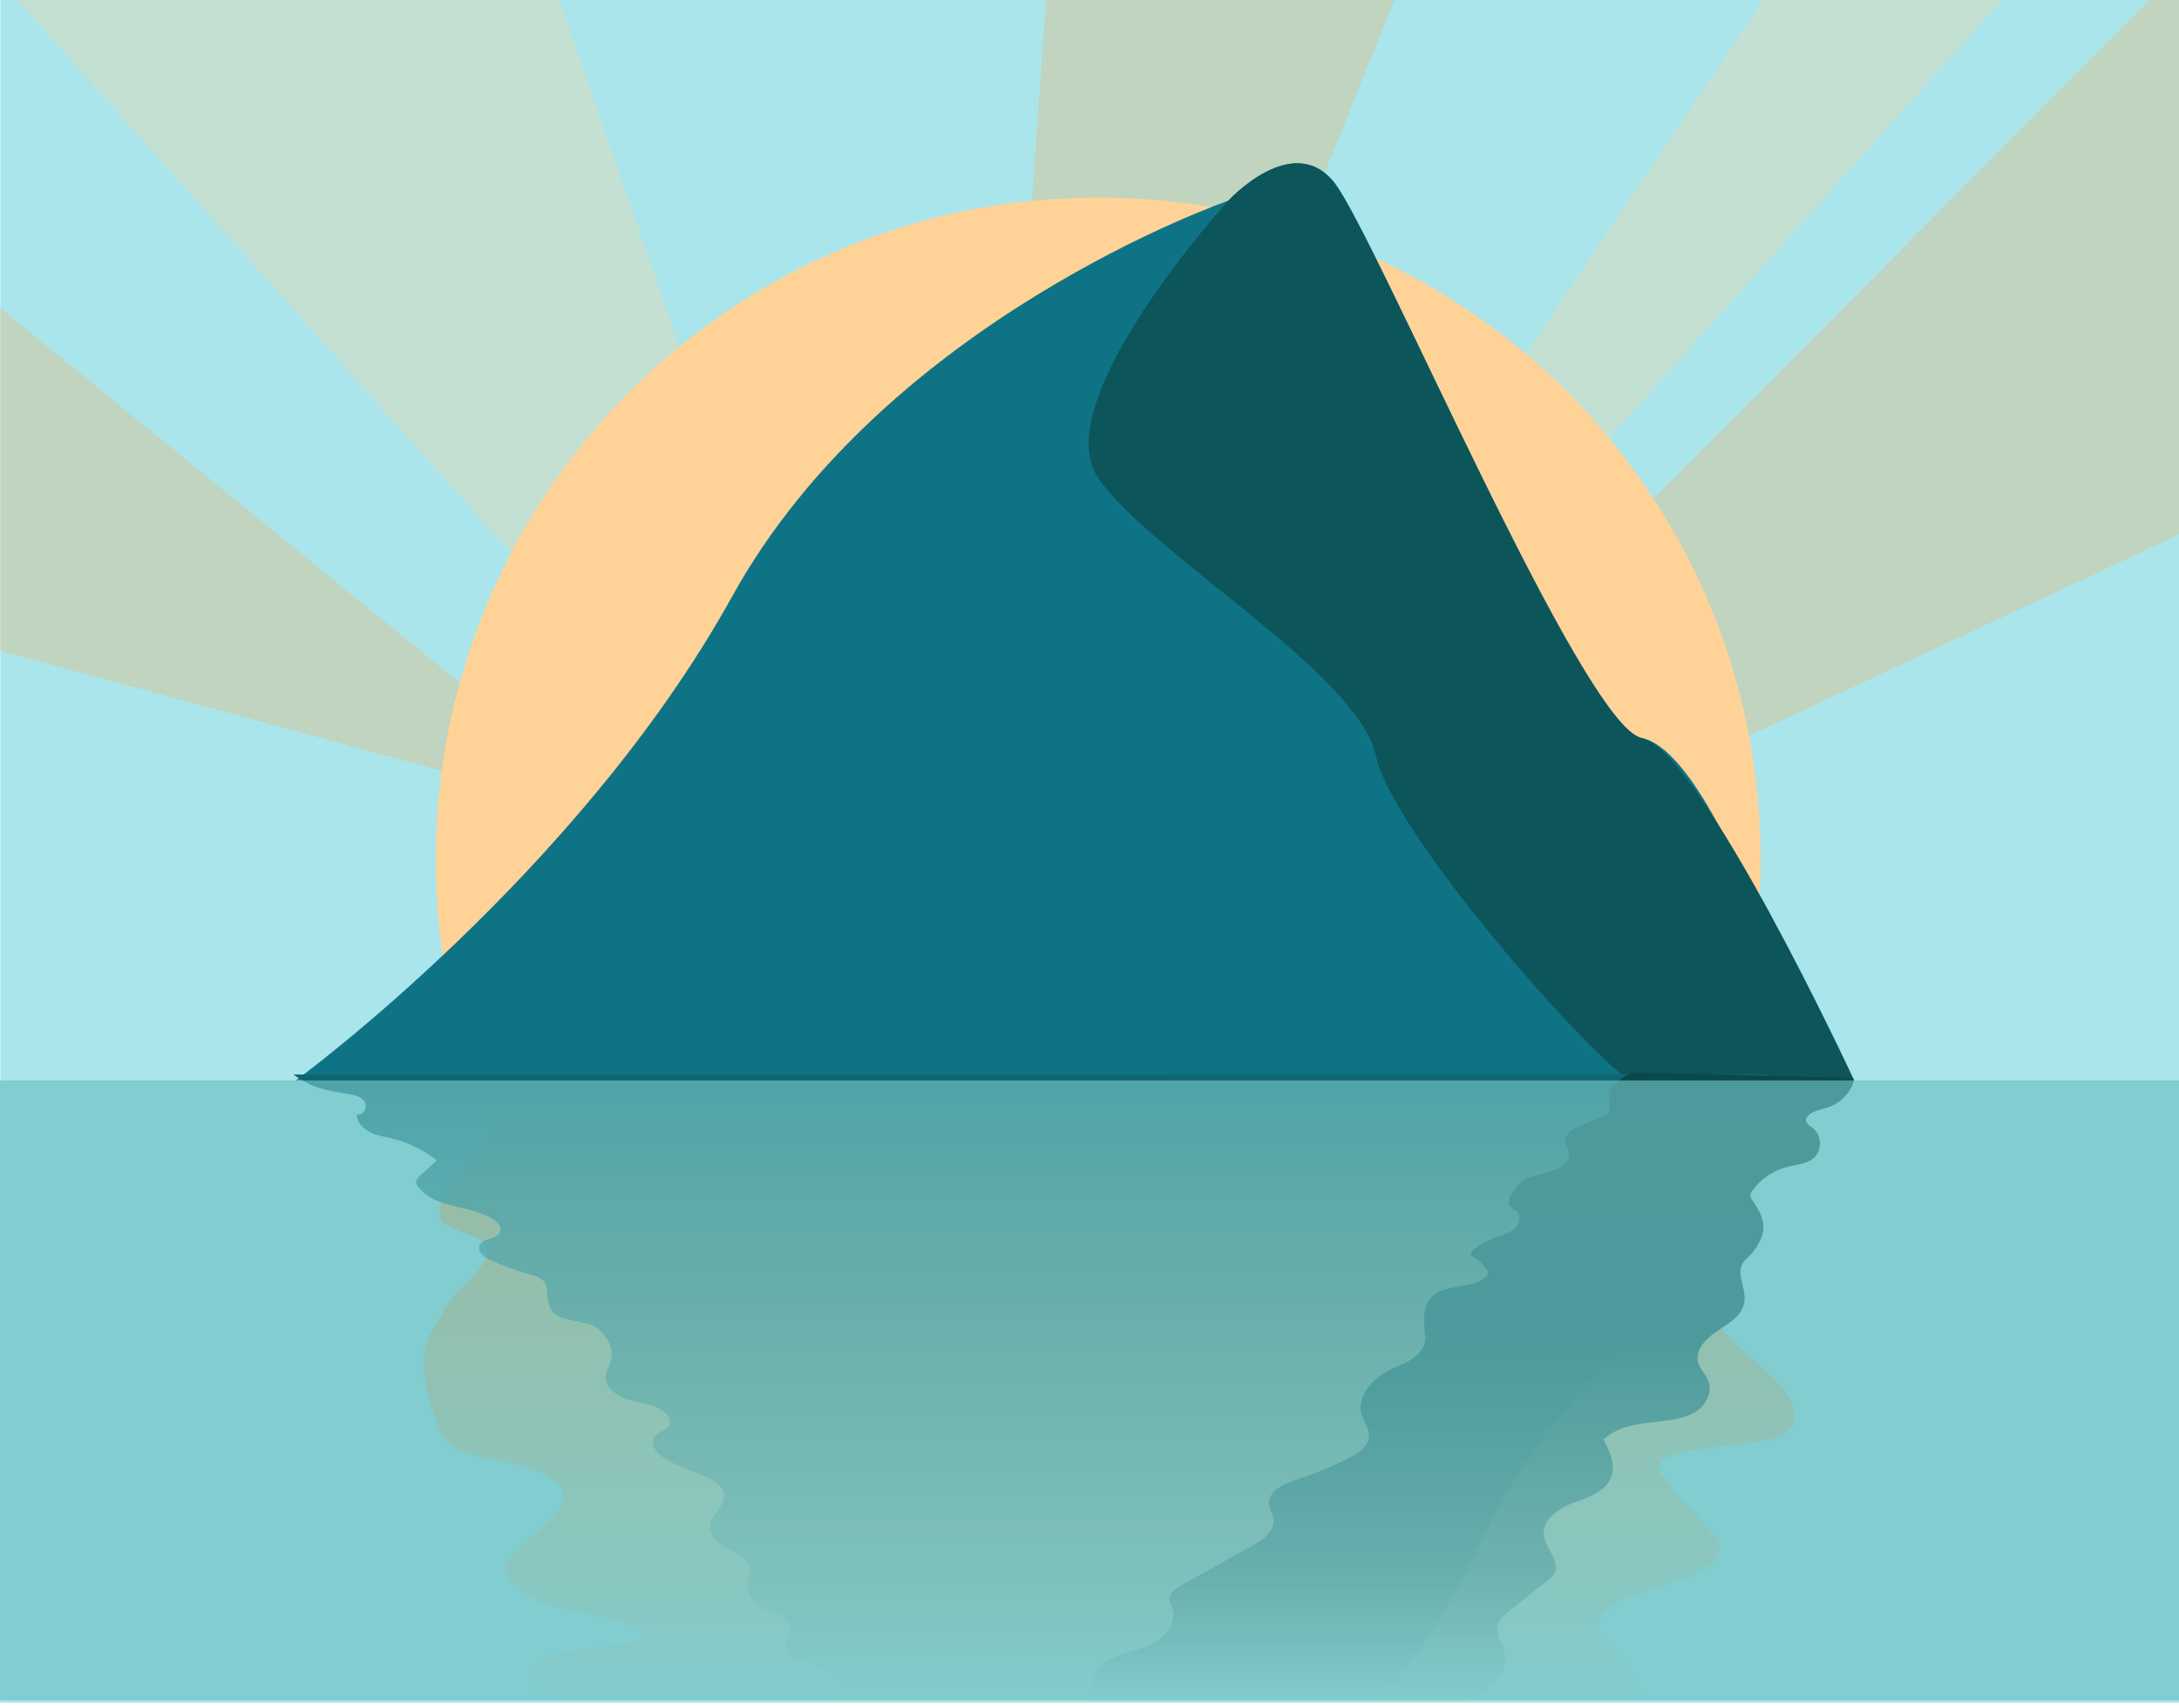 <svg width="375" height="294" viewBox="0 0 375 294" fill="none" xmlns="http://www.w3.org/2000/svg">
<g clip-path="url(#clip0)">
<path d="M374.999 0H0.05V293.089H374.999V0Z" fill="#AAE5EB"/>
<path opacity="0.5" d="M147.5 148L96.272 0H3L143.5 157.5" fill="#FFD397" fill-opacity="0.6"/>
<path opacity="0.5" d="M201 169.78L370 0H375V92L204.1 172" fill="#F3AB57" fill-opacity="0.6"/>
<path opacity="0.5" d="M0 53V112.017L108.5 141.5" fill="#F3AB57" fill-opacity="0.6"/>
<path opacity="0.5" d="M169 158L180 0H240L176 158" fill="#F3AB57" fill-opacity="0.6"/>
<path opacity="0.5" d="M191 167.261L303.5 0H344.5L193.092 169" fill="#FFD397" fill-opacity="0.6"/>
<path d="M189 262C251.96 262 303 210.96 303 148C303 85.04 251.96 34 189 34C126.04 34 75 85.04 75 148C75 210.96 126.04 262 189 262Z" fill="#FFD397"/>
<path d="M50.904 185.976C50.904 185.976 99.594 150.407 126.016 102.643C152.439 54.879 211.382 34.553 211.382 34.553C211.382 34.553 222.561 22.358 229.675 31.505C236.789 40.651 272.358 125 282.52 127.033C292.683 129.066 303.862 160.377 303.862 160.377V185.976" fill="#0F7386"/>
<path d="M303.862 185.976H319.106C319.106 185.976 292.683 129.066 282.52 127.033C272.358 125 236.789 40.651 229.675 31.505C222.561 22.358 211.382 34.553 211.382 34.553C211.382 34.553 179.878 69.106 189.024 82.318C198.171 95.529 233.74 115.854 236.789 130.082C239.838 144.309 277.053 185.651 281.311 186.322" fill="#0C555B"/>
<path d="M375 185.976H0V292.683H375V185.976Z" fill="#AAE5EB"/>
<path d="M81.754 186.492C80.368 190.548 85.661 191.754 83.691 196.397C82.622 198.928 80.335 200.688 78.465 202.699C76.611 204.71 75.058 207.526 75.96 210.124C76.327 211.18 82.966 213.028 83.5 214C85.504 217.62 78.782 221.253 76.811 224.907C75.542 227.27 73.806 229.432 73.171 232.03C72.153 236.119 74.44 244.732 76.811 248C79.85 252.19 97.033 251.011 97 258C96.983 262.006 85.394 267.361 87.181 270.931C88.233 273.026 90.471 274.166 92.391 275.506C94.311 276.847 111.901 279.187 111.5 281.5C111.199 283.193 94.077 284.138 92.942 285.429C91.806 286.719 90.871 288.58 91.689 290.088C92.107 290.859 92.875 291.328 93.643 291.747C96.265 293.189 99.354 293.742 101.675 295.619C104.196 297.664 105.515 299.675 108.22 301.519C111.093 303.48 114.015 304.921 115.3 308.441C115.818 309.849 115.968 311.374 116.603 312.731C118.891 317.642 125.419 317.961 129.911 319.419C131.965 320.089 135.655 321.262 136.407 323.642C137.425 326.844 132.015 329.626 134.971 332.861C135.405 333.33 135.973 333.648 136.557 333.9C139.095 334.989 141.934 335.023 144.706 335.04C147.895 335.056 151.084 335.006 154.274 334.889C157.246 334.771 161.587 333.565 164.443 334.269C167.064 334.905 168.884 336.699 171.873 336.933C174.812 337.168 177.801 336.732 180.723 336.397C194.332 334.855 208.075 336.565 221.767 336.615C234.959 336.665 247.799 333.313 259.488 327.313C266.919 323.492 261.776 317.642 262.11 311.122C262.36 306.195 267.253 302.977 271.678 300.815C276.102 298.653 281.162 296.105 282.331 291.295C283.032 288.395 274.249 282.4 275 279.5C276.753 272.762 294.353 273.462 295.89 266.674C296.507 263.958 285.316 255.282 285.5 252.5C285.784 248.058 305.612 249.754 308 246C312.876 238.357 294 231.88 294 223.5C294 210.041 300.448 196.984 296.174 185" fill="url(#paint0_linear)"/>
<path d="M50.496 184.959C53.687 187.263 55.859 187.661 59.855 188.293C60.957 188.467 62.2 188.732 62.782 189.69C63.363 190.648 62.384 192.269 61.395 191.739C61.385 193.095 62.435 194.258 63.648 194.869C64.851 195.481 66.217 195.675 67.533 195.991C70.306 196.664 72.936 197.958 75.169 199.753C74.2 200.64 73.232 201.517 72.263 202.404C71.978 202.659 71.682 202.954 71.631 203.331C71.58 203.709 71.794 204.076 72.029 204.371C74.924 208.123 80.889 207.348 84.885 209.887C85.609 210.346 86.343 211.131 86.109 211.957C85.691 213.435 82.969 213.017 82.499 214.475C82.163 215.525 83.315 216.402 84.314 216.861C86.669 217.952 89.116 218.828 91.624 219.501C95.55 220.541 93.296 222.988 94.897 225.527C96.253 227.688 100.698 227.046 102.9 228.728C104.674 230.084 105.806 232.5 105.042 234.591C104.817 235.212 104.43 235.783 104.287 236.436C103.808 238.648 106.173 240.432 108.365 241.003C110.547 241.585 113.055 241.707 114.625 243.318C115.043 243.746 115.39 244.327 115.288 244.918C115.064 246.183 113.208 246.366 112.556 247.467C111.74 248.854 113.279 250.424 114.686 251.209C116.348 252.137 118.092 252.922 119.886 253.544C122.037 254.298 124.77 255.501 124.586 257.775C124.443 259.539 122.476 260.701 122.241 262.455C122.037 263.994 123.271 265.36 124.596 266.186C125.911 267.012 127.441 267.573 128.481 268.725C129.827 270.203 128.623 271.212 128.623 272.823C128.634 274.638 130 276.31 131.59 277.044C132.426 277.432 133.354 277.605 134.19 277.992C135.026 278.38 135.811 279.083 135.923 279.991C136.036 280.959 135.363 281.846 135.24 282.805C134.843 286.128 137.962 285.639 139.9 286.506C141.062 287.025 142.163 287.739 142.968 288.728C143.774 289.717 144.233 291.022 144.039 292.286C143.998 292.521 143.947 292.766 143.917 293H237.979C238.744 290.502 240.569 288.412 242.312 286.363C250.632 276.585 254.72 263.963 261.612 253.126C268.199 242.757 277.232 234.193 284.409 224.222C289.354 217.35 293.371 209.846 298.632 203.199C301.385 199.722 304.076 198.183 304.311 193.727C304.464 190.811 304.311 187.855 304.311 184.929" fill="url(#paint1_linear)"/>
<path d="M281.285 184.614C279.874 184.838 278.117 186.178 277.295 187.315C276.29 188.696 277.62 190.056 276.797 191.417C276.503 191.894 275.955 192.138 275.427 192.351C274.279 192.818 273.132 193.285 271.985 193.762C270.736 194.27 269.274 195.113 269.355 196.453C269.396 197.214 269.964 197.854 270.035 198.616C270.106 199.387 269.65 200.139 269.03 200.606C268.411 201.083 267.66 201.326 266.928 201.57C265.365 202.088 263.253 202.382 261.943 203.357C261.121 203.966 259.131 206.312 259.77 207.459C260.055 207.977 260.705 208.17 261.111 208.606C261.842 209.398 261.466 210.759 260.664 211.48C259.862 212.201 258.765 212.475 257.75 212.83C256.318 213.338 254.968 214.069 253.739 214.972C253.394 215.226 253.029 215.632 253.201 216.028C253.293 216.231 253.506 216.353 253.699 216.465C254.511 216.932 255.212 217.582 255.729 218.353C255.892 218.587 256.034 218.841 256.024 219.125C256.014 219.552 255.658 219.887 255.293 220.13C252.805 221.806 249.14 221.115 246.815 222.851C244.632 224.476 245.038 227.705 245.282 229.979C245.444 231.461 244.48 232.852 243.282 233.736C242.084 234.609 240.652 235.096 239.312 235.736C236.276 237.188 233.382 240.315 234.347 243.533C234.733 244.803 235.687 245.94 235.616 247.26C235.525 248.894 233.951 249.981 232.509 250.752C229.565 252.316 226.478 253.605 223.3 254.611C220.975 255.342 218.031 256.733 218.406 259.139C218.528 259.921 219.015 260.601 219.147 261.373C219.513 263.454 217.391 265.028 215.543 266.053C211.451 268.328 207.359 270.612 203.268 272.886C202.344 273.404 201.288 274.105 201.268 275.171C201.257 275.76 201.582 276.308 201.765 276.867C202.567 279.344 200.465 281.892 198.11 283.03C195.754 284.157 193.054 284.471 190.789 285.771C188.271 287.223 187.368 289.995 187.276 293H252.765C252.927 292.736 253.1 292.502 253.293 292.33C254.064 291.619 255.557 291.528 256.471 290.797C258.43 289.223 259.527 286.421 258.765 283.974C258.329 282.562 257.395 281.171 257.76 279.74C258.024 278.704 258.907 277.963 259.74 277.303C261.892 275.587 264.055 273.881 266.208 272.166C266.705 271.77 267.223 271.353 267.507 270.785C268.563 268.673 265.944 266.531 265.7 264.195C265.426 261.484 268.289 259.586 270.848 258.652C273.406 257.718 276.422 256.743 277.325 254.174C278.067 252.052 277 249.768 275.955 247.788C278.859 245.016 283.326 245.036 287.296 244.457C289.103 244.193 290.951 243.747 292.372 242.599C293.794 241.452 294.667 239.462 294.027 237.746C293.601 236.619 292.606 235.756 292.271 234.599C291.641 232.406 293.601 230.365 295.51 229.116C297.419 227.877 299.683 226.598 300.15 224.364C300.475 222.841 299.835 221.298 299.591 219.755C299.185 217.094 300.718 216.891 301.927 215.186C304.353 211.754 303.734 209.774 301.612 206.647C301.429 206.373 301.226 206.068 301.236 205.733C301.246 205.439 301.409 205.175 301.581 204.941C303.033 202.921 305.216 201.448 307.633 200.849C309.217 200.453 311.004 200.382 312.202 199.276C313.603 197.976 313.522 195.427 312.029 194.229C311.521 193.823 310.811 193.437 310.821 192.777C310.821 192.371 311.136 192.026 311.471 191.782C312.425 191.092 313.664 190.96 314.77 190.554C316.578 189.894 318.091 188.462 318.842 186.696C318.964 186.411 318.994 186.239 319.045 185.934C318.974 185.772 318.893 185.721 318.923 185.548" fill="url(#paint2_linear)"/>
<path d="M375 185.976H0V292.683H375V185.976Z" fill="#6EC2C4" fill-opacity="0.67"/>
</g>
<defs>
<linearGradient id="paint0_linear" x1="188.505" y1="295" x2="188.505" y2="185.001" gradientUnits="userSpaceOnUse">
<stop stop-color="#F8A957" stop-opacity="0"/>
<stop offset="0.188" stop-color="#F8A957" stop-opacity="0.309"/>
<stop offset="1" stop-color="#F8A957"/>
</linearGradient>
<linearGradient id="paint1_linear" x1="177.415" y1="293.03" x2="177.415" y2="184.959" gradientUnits="userSpaceOnUse">
<stop offset="2.66389e-07" stop-color="#207780" stop-opacity="0"/>
<stop offset="1" stop-color="#0E6570"/>
</linearGradient>
<linearGradient id="paint2_linear" x1="253.211" y1="292.991" x2="253.211" y2="184.614" gradientUnits="userSpaceOnUse">
<stop offset="1.33195e-07" stop-color="#1D5F60" stop-opacity="0"/>
<stop offset="0.194" stop-color="#165657" stop-opacity="0.47"/>
<stop offset="0.571" stop-color="#0D4B4C"/>
<stop offset="1" stop-color="#0A4849"/>
</linearGradient>
<clipPath id="clip0">
<rect width="375" height="293.089" fill="white"/>
</clipPath>
</defs>
</svg>
